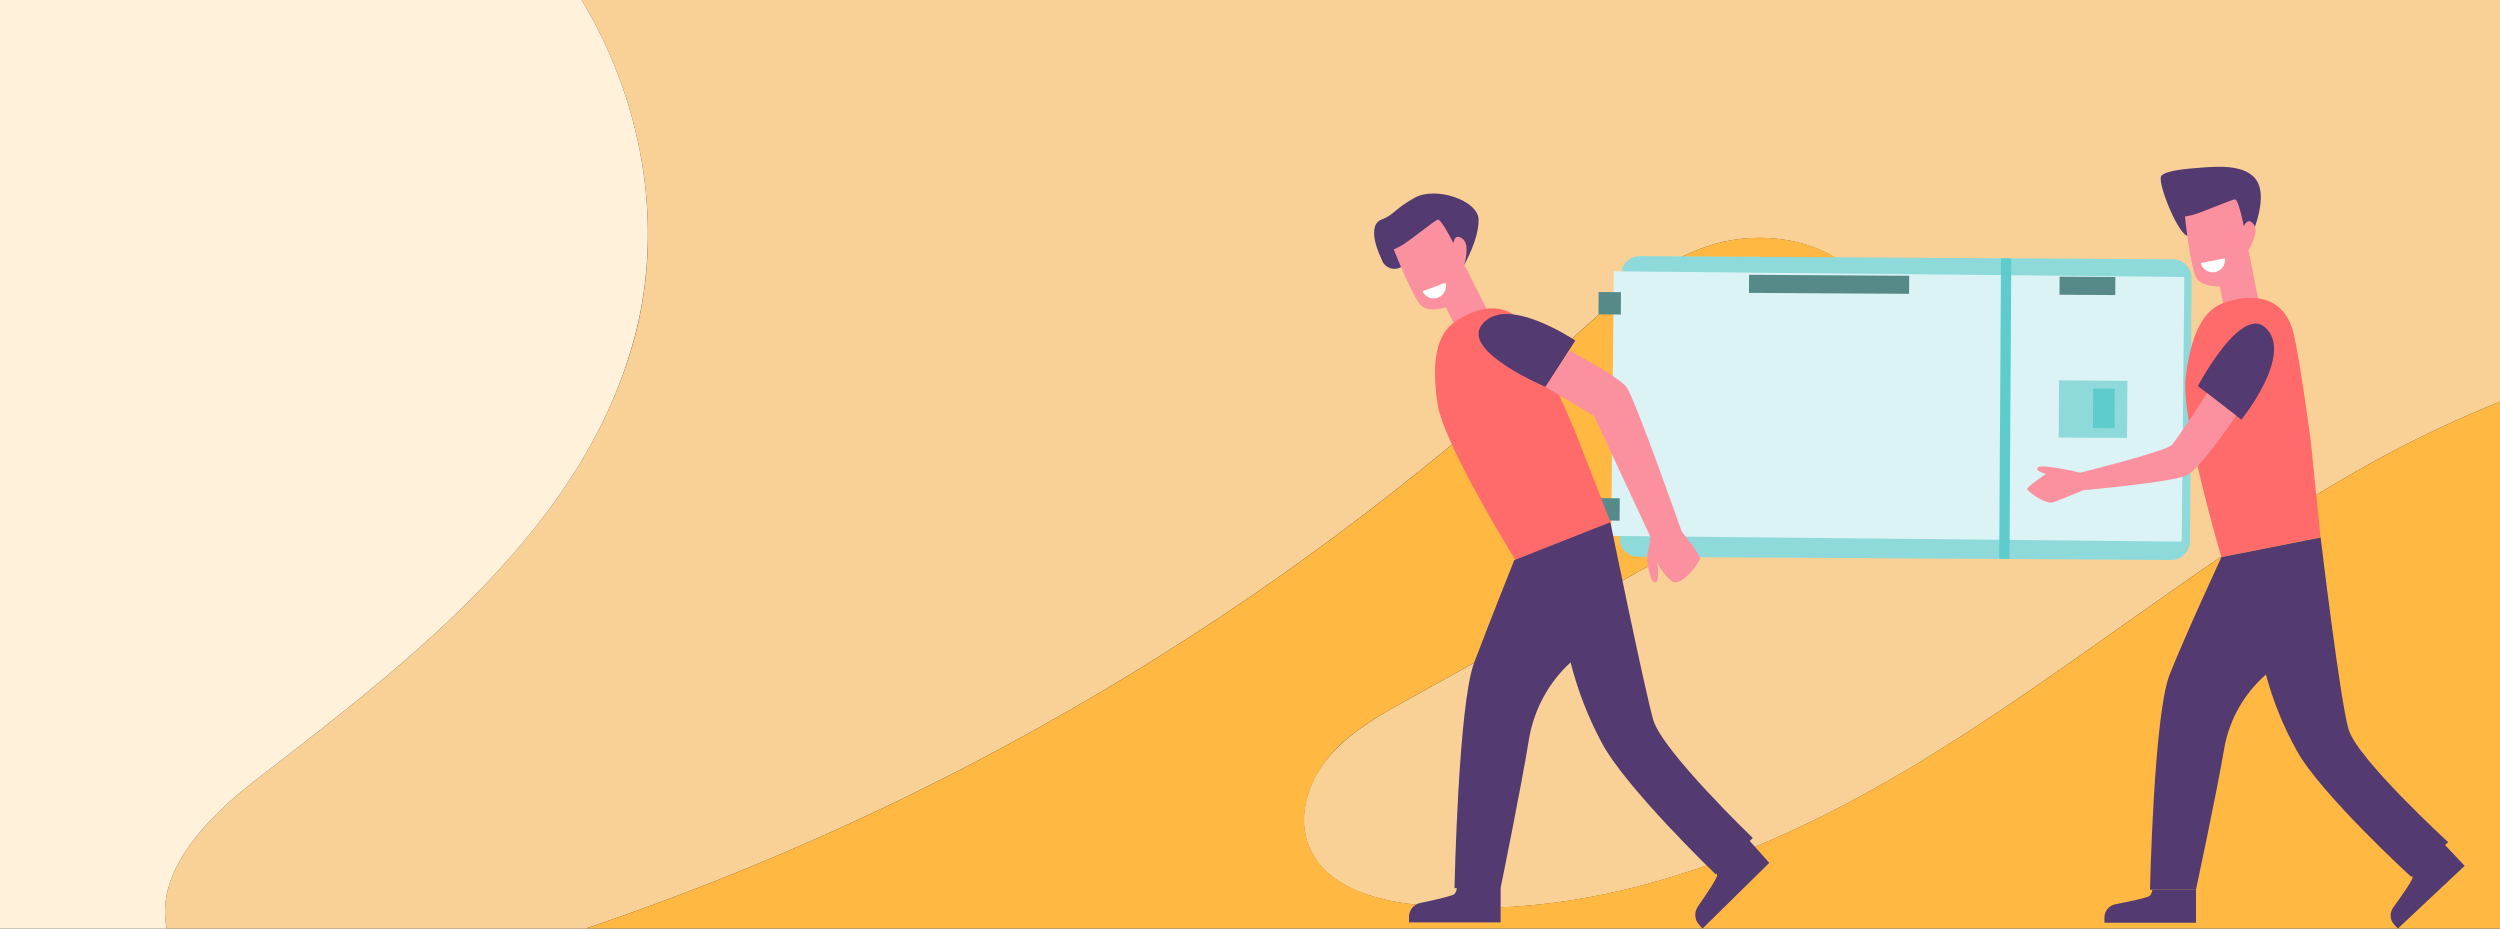 <svg fill="none" height="130" viewBox="0 0 350 130" width="350" xmlns="http://www.w3.org/2000/svg"><rect x="0" y="0" width="350" height="130" fill="#333333" stroke="none"/><path d="m81.42 0c8.39 13.88 11.58 31 7.58 46.7-7 26.91-30.92 45.37-52.95 62.3-6.85 5.27-14.41 12.86-12.71 21h58.66c50.383-17.045 96.638-44.449 135.79-80.45 6.6-6.09 13.32-12.61 21.9-15.27s19.61.08 23.08 8.36c2.55 6.08.26 13.33-4 18.37s-10.15 8.36-15.91 11.55l-45.86 25.44c-4 2.21-8 4.49-11 8s-4.47 8.5-2.68 12.68c2.28 5.32 8.76 7.28 14.51 7.94 24 2.75 47.86-6.27 68.62-18.54s39.42-27.85 60.15-40.18c7.48-4.502 15.304-8.404 23.4-11.67v-56.23z" fill="#f9d196"/><path d="m36.05 109c22-16.94 46-35.4 52.92-62.3 4.03-15.7.84-32.82-7.55-46.7h-81.42v130h23.34c-1.7-8.14 5.86-15.73 12.71-21z" fill="#fff1da"/><path d="m266.48 108.06c-20.77 12.27-44.66 21.29-68.62 18.54-5.75-.66-12.23-2.62-14.51-7.94-1.79-4.18-.24-9.19 2.68-12.68s7-5.77 11-8l45.87-25.44c5.77-3.2 11.67-6.51 15.91-11.55s6.53-12.29 4-18.37c-3.47-8.28-14.5-11-23.08-8.36s-15.3 9.18-21.9 15.27c-39.162 36.013-85.432 63.425-135.83 80.47h268v-73.77c-8.082 3.261-15.893 7.157-23.36 11.65-20.73 12.33-39.39 27.91-60.16 40.18z" fill="#ffb842"/><path d="m196.14 37.4c-.244.136-.515.216-.794.234s-.558-.026-.818-.13c-.259-.103-.493-.263-.683-.468-.19-.205-.331-.45-.415-.716-1-2.08-1.76-4.94 0-5.59s1.76-1.46 4.65-3.06 8.85.35 8.92 3.06-2 6.33-2 6.33z" fill="#533a71"/><path d="m306.598 75.793.219-36.859c.008-1.447-1.158-2.627-2.605-2.635l-74.628-.443c-1.447-.009-2.627 1.157-2.636 2.604l-.219 36.859c-.008 1.447 1.158 2.627 2.605 2.635l74.628.443c1.447.009 2.627-1.157 2.636-2.604z" fill="#8edada"/><path d="m305.437 75.828.37-37.05-79.87-.799-.37 37.05z" fill="#dbf3f5"/><path d="m281.33 78.269.25-42.099-1.44-.009-.25 42.099z" fill="#5ecccd"/><path d="m296.139 41.31.015-2.53-7.81-.046-.015 2.53z" fill="#558a89"/><path d="m297.788 61.313.048-8-9.57-.057-.047 8z" fill="#8edada"/><path d="m267.273 41.136.015-2.53-22.419-.133-.015 2.53z" fill="#558a89"/><path d="m296.037 59.944.033-5.53-3.03-.018-.033 5.53z" fill="#5ecccd"/><path d="m226.914 44.033.019-3.13-3.13-.019-.019 3.13z" fill="#558a89"/><path d="m226.746 72.892.018-3.13-3.13-.019-.018 3.13z" fill="#558a89"/><path d="m314.85 33.84s2.51-5.09 1.37-8-5.61-2.55-7.94-2.38-4.95.41-5.67 1.12 2.16 7.89 3.55 8.41l1.38.52z" fill="#533a71"/><path d="m316.28 42.53-1.49-7.53s1.59-2.47.73-3.59-1.38.27-1.38.27-.75-3.8-1.25-3.77-5 2-6 2.2l-1 .21s.8 7.67 1.74 8.78 3.14 1 3.14 1l.59 3z" fill="#fb919f"/><path d="m323.5 61.69 1.38 13.52-13.88 2.79s-5.77-19.33-5-25.3 2.46-9.32 5.39-10.33 7.77-1.58 9.51 3.58c.86 2.58 2.6 15.74 2.6 15.74z" fill="#ff6b6b"/><g fill="#533a71"><path d="m342.74 117.9-5.18 4.86s-12.68-11.63-16-17.65c-1.881-3.363-3.336-6.947-4.33-10.67-3.013 2.628-5.056 6.192-5.8 10.12-1.06 6.34-4 20-4 20h-6.43s.53-24.52 2.75-30.12 7.25-16.44 7.25-16.44l13.89-2.75s2.71 22.75 3.91 26.86 13.94 15.79 13.94 15.79z"/><path d="m307.44 124.56v4.62h-12.82v-.73c-.001-.441.153-.868.434-1.208s.673-.57 1.106-.652c1.82-.35 4.63-.93 4.84-1.21.185-.232.297-.514.32-.81z"/><path d="m341.89 117.86 3.16 3.36-9.35 8.78-.5-.54c-.302-.321-.483-.738-.51-1.178s.1-.876.36-1.232c1.09-1.5 2.74-3.84 2.7-4.2-.023-.296-.135-.578-.32-.81z"/><path d="m317.09 45.81c-3.47-3-9.39 8.24-9.39 8.24l6.09 4.7s7.51-9.27 3.3-12.94z"/></g><path d="m313.07 58.19s-5 7.41-6.92 8.36-14.5 2.08-14.5 2.08-3.11 1.29-4.15 1.69-3.67-1.51-3.69-1.86 2.64-2.11 2.64-2.11-1.71-.41-1.11-.93 5.89.76 5.89.76 12.05-3 12.85-3.9 4.92-7.22 4.92-7.22z" fill="#fb919f"/><path d="m311.48 36.16-3.37.67c.107.429.375.799.748 1.036s.823.32 1.256.234c.433-.086.817-.336 1.071-.697.254-.361.36-.806.295-1.243z" fill="#fff"/><path d="m208.47 43.92-3.47-6.86s.88-2.81-.26-3.65-1.26.63-1.26.63-1.74-3.46-2.21-3.3-4.27 3.26-5.2 3.72l-.94.47s2.82 7.18 4 8 3.28.09 3.28.09l1.36 2.71z" fill="#fb919f"/><path d="m220.53 60.45 4.94 12.66-12.65 6.36s-10.72-17.09-11.58-23-.11-9.64 2.43-11.4 7.07-3.59 10.12.91c1.56 2.26 6.74 14.47 6.74 14.47z" fill="#ff6b6b"/><path d="m245.39 117.32-5.18 5.1s-12.68-12.18-16-18.5c-1.887-3.543-3.341-7.3-4.33-11.19-3.048 2.802-5.086 6.532-5.8 10.61-1.06 6.64-4 21-4 21h-6.45s.53-25.7 2.75-31.57 5.62-14.35 5.62-14.35l13.45-5.31s4.77 23.34 6 27.66 13.94 16.55 13.94 16.55z" fill="#533a71"/><path d="m210.09 124.3v4.84h-12.83v-.77c-.001-.451.151-.889.43-1.243.28-.354.671-.603 1.11-.707 1.82-.37 4.63-1 4.84-1.27.187-.246.298-.542.32-.85z" fill="#533a71"/><path d="m244.54 117.27 3.16 3.53-9.35 9.2-.5-.56c-.301-.344-.479-.778-.506-1.234-.027-.457.098-.909.356-1.286 1.09-1.57 2.74-4 2.7-4.4-.022-.308-.133-.604-.32-.85z" fill="#533a71"/><path d="m207.4 45.55c-2.7 3.72 9 8.62 9 8.62l4.14-6.49s-9.86-6.68-13.14-2.13z" fill="#533a71"/><path d="m219.69 49.07s6.84 3.62 8 5.1 7.75 20.24 7.75 20.24 2.56 3.21 2.56 3.76-2.57 4-3.85 3.26c-.941-.721-1.681-1.671-2.15-2.76 0 0 .48 2.87-.3 2.88s-1.26-3.36-1-4.38c.186-.653.307-1.323.36-2l-7.88-16.92-6.82-4.09z" fill="#fb919f"/><path d="m202.37 39.57-3.21 1.21c.183.394.508.704.91.868.401.164.85.17 1.257.017.406-.153.739-.454.933-.843.193-.389.233-.836.11-1.252z" fill="#fff"/></svg>